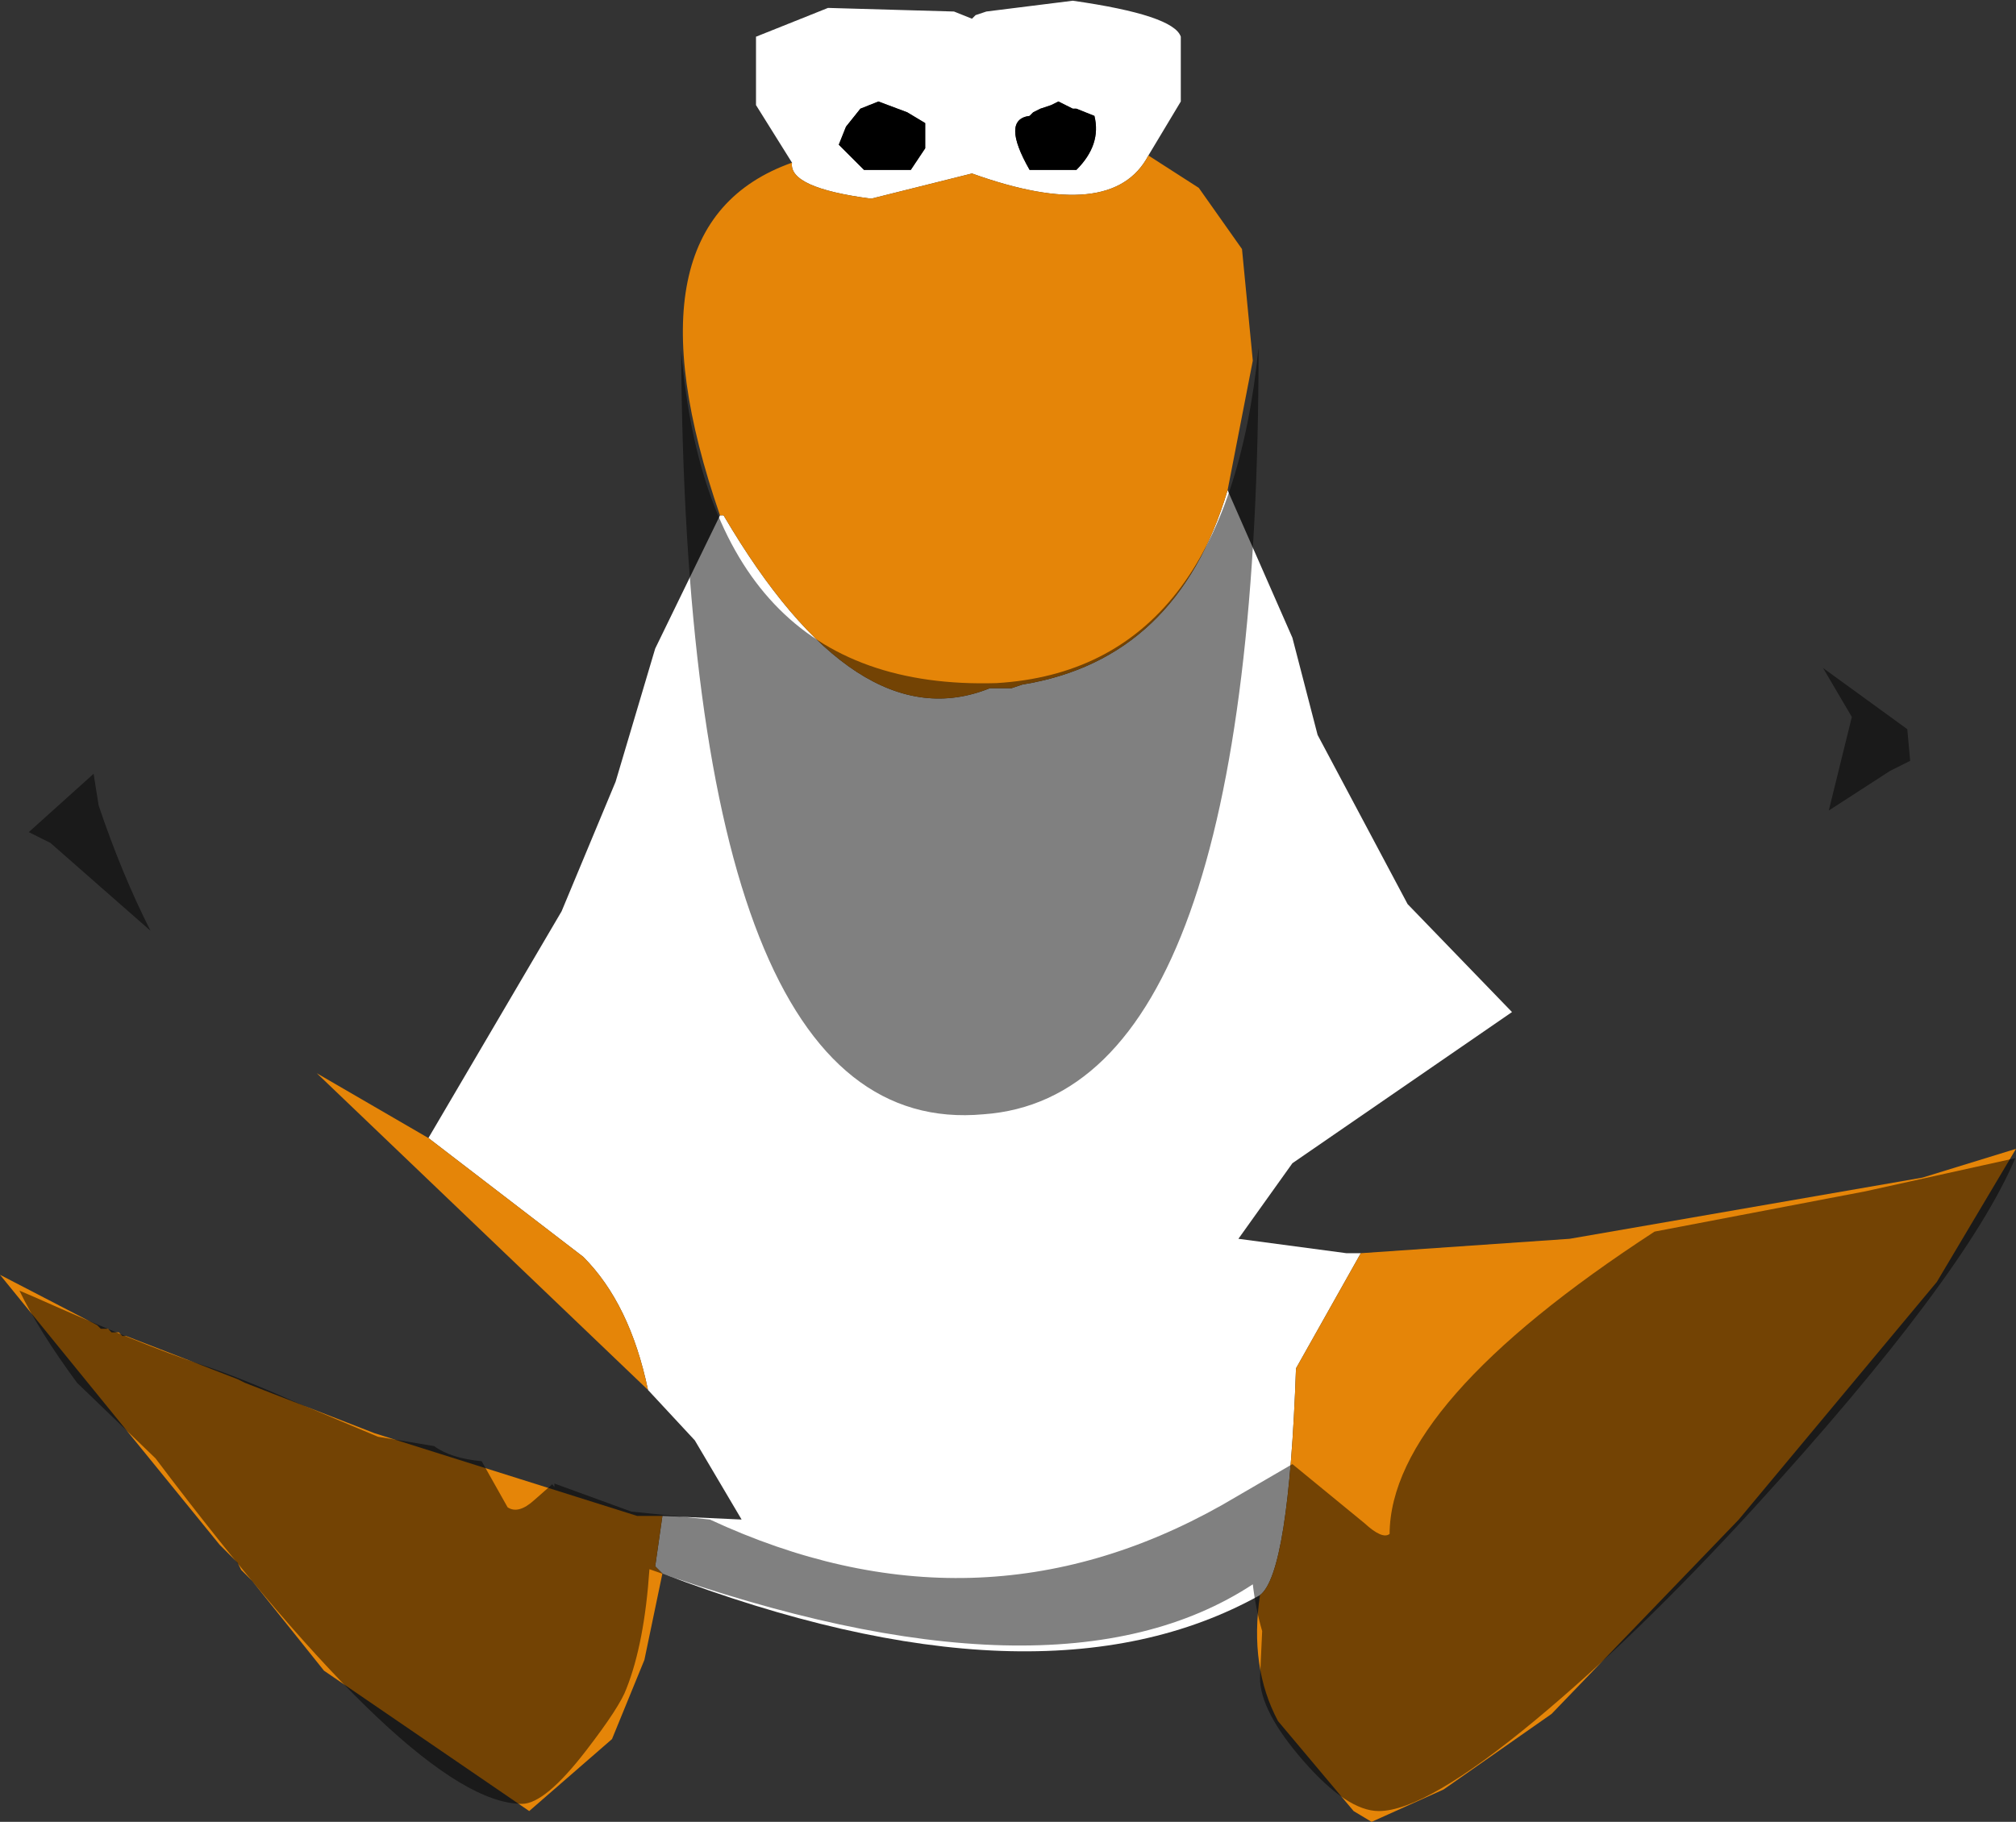<?xml version="1.0" encoding="UTF-8" standalone="no"?>
<svg xmlns:ffdec="https://www.free-decompiler.com/flash" xmlns:xlink="http://www.w3.org/1999/xlink" ffdec:objectType="shape" height="126.55px" width="140.0px" xmlns="http://www.w3.org/2000/svg">
  <rect width="100%" height="100%" fill="#333333" stroke="none"/>
  <g transform="matrix(1.0, 0.0, 0.0, 1.0, 67.75, 27.55)">
    <path d="M6.75 -20.0 L5.75 -20.5 5.25 -20.25 4.5 -20.0 4.0 -19.75 3.75 -19.5 Q1.75 -19.25 3.75 -15.75 L7.0 -15.75 Q8.75 -17.5 8.25 -19.5 L7.0 -20.0 6.75 -20.0 M-12.75 -16.25 L-15.25 -20.25 -15.25 -25.0 -10.25 -27.0 -1.5 -26.75 -0.25 -26.25 0.0 -26.5 0.75 -26.75 6.75 -27.5 Q13.75 -26.5 14.25 -25.0 L14.25 -20.5 12.0 -16.75 Q9.5 -12.0 -0.25 -15.5 L-7.25 -13.75 Q-13.0 -14.5 -12.75 -16.25 M17.5 6.5 L22.0 16.75 23.75 23.5 30.0 35.25 37.25 42.75 22.0 53.25 18.25 58.5 25.75 59.5 26.75 59.5 22.25 67.5 Q21.75 81.75 19.75 83.25 4.5 91.75 -21.75 81.75 L-22.25 81.25 -21.75 77.75 -16.25 78.0 -19.5 72.5 -22.75 69.0 Q-24.0 63.0 -27.25 59.75 L-38.0 51.5 -28.75 35.75 -25.0 26.75 -22.25 17.5 -17.75 8.25 -17.5 8.25 Q-8.25 24.0 1.0 20.25 L2.5 20.25 3.25 20.0 Q14.0 18.25 17.5 6.5 M-3.5 -19.0 L-4.75 -19.75 -6.75 -20.5 -8.0 -20.0 -9.0 -18.75 -9.5 -17.5 -7.75 -15.75 -4.5 -15.75 -3.5 -17.25 -3.5 -19.0" fill="#ffffff" fill-rule="evenodd" stroke="none"/>
    <path d="M6.75 -20.0 L7.0 -20.0 8.25 -19.5 Q8.75 -17.5 7.0 -15.75 L3.75 -15.75 Q1.75 -19.25 3.75 -19.5 L4.0 -19.75 4.5 -20.0 5.25 -20.25 5.75 -20.5 6.75 -20.0 M-3.5 -19.0 L-3.5 -17.25 -4.5 -15.75 -7.75 -15.75 -9.5 -17.5 -9.0 -18.75 -8.0 -20.0 -6.75 -20.5 -4.75 -19.75 -3.5 -19.0" fill="#000000" fill-rule="evenodd" stroke="none"/>
    <path d="M12.0 -16.75 L15.5 -14.5 18.5 -10.25 19.25 -2.5 17.5 6.5 Q14.0 18.25 3.25 20.0 L2.5 20.25 1.0 20.25 Q-8.25 24.0 -17.5 8.25 L-17.75 8.25 Q-24.75 -12.0 -12.75 -16.25 -13.0 -14.5 -7.25 -13.75 L-0.25 -15.5 Q9.5 -12.0 12.0 -16.75 M26.75 59.5 L41.25 58.5 65.75 54.25 72.25 52.25 66.75 61.5 53.0 78.0 40.0 91.5 32.5 96.75 27.5 99.0 26.25 98.25 21.0 92.0 Q19.0 88.25 19.75 83.25 21.75 81.75 22.25 67.5 L26.75 59.5 M-21.75 81.75 L-23.0 87.75 -25.25 93.25 -31.0 98.25 -45.25 88.5 -50.25 82.25 -51.0 81.5 -51.25 81.0 -52.5 79.75 -67.75 61.0 -61.0 64.5 -60.75 64.75 -60.25 64.75 -60.0 65.0 -59.5 65.0 -59.25 65.25 -59.0 65.25 -51.25 68.25 -50.75 68.5 -41.75 72.0 -23.5 77.75 -21.75 77.75 -22.25 81.25 -21.75 81.75 M-22.75 69.0 L-45.75 47.0 -38.0 51.5 -27.25 59.75 Q-24.0 63.0 -22.75 69.0" fill="#e58508" fill-rule="evenodd" stroke="none"/>
    <path d="M-61.25 26.2 L-60.9 28.4 Q-59.3 33.15 -57.3 37.1 L-64.25 31.0 -65.75 30.25 -61.25 26.2 M19.9 85.75 Q19.45 84.2 19.25 82.5 5.55 91.5 -22.65 81.45 -23.0 86.6 -24.25 89.75 -24.7 91.0 -27.05 94.05 -29.9 97.75 -31.5 97.75 -38.85 97.75 -56.95 73.75 L-62.4 68.5 Q-65.05 64.9 -66.4 62.1 L-65.35 62.55 Q-57.85 65.9 -53.75 67.25 -51.3 68.05 -47.45 69.75 L-41.5 72.25 -37.6 72.9 Q-36.45 73.75 -34.3 73.95 L-32.5 77.15 Q-31.75 77.65 -30.65 76.65 L-29.4 75.55 -29.25 75.75 -29.25 75.5 -23.9 77.45 -18.45 78.0 Q0.05 86.6 17.1 77.0 L22.0 74.15 27.0 78.25 Q28.25 79.4 28.75 79.0 28.8 69.95 47.15 58.0 L61.8 55.2 72.2 52.9 Q68.7 61.15 54.0 77.25 45.9 86.1 38.85 91.95 31.25 98.25 28.0 98.25 25.8 98.25 22.75 94.75 19.75 91.3 19.75 89.0 L19.9 85.75 M64.9 25.3 L63.5 26.0 59.25 28.75 60.85 22.25 58.85 18.85 64.7 23.1 64.9 25.3 M-17.6 77.95 L-17.5 77.95 -17.75 77.95 -17.6 77.95 M0.55 49.85 Q-20.1 51.75 -20.45 -3.25 -18.45 20.5 1.45 19.9 17.4 18.95 19.65 -3.4 19.65 48.5 0.55 49.85" fill="#000000" fill-opacity="0.498" fill-rule="evenodd" stroke="none"/>
  </g>
</svg>

